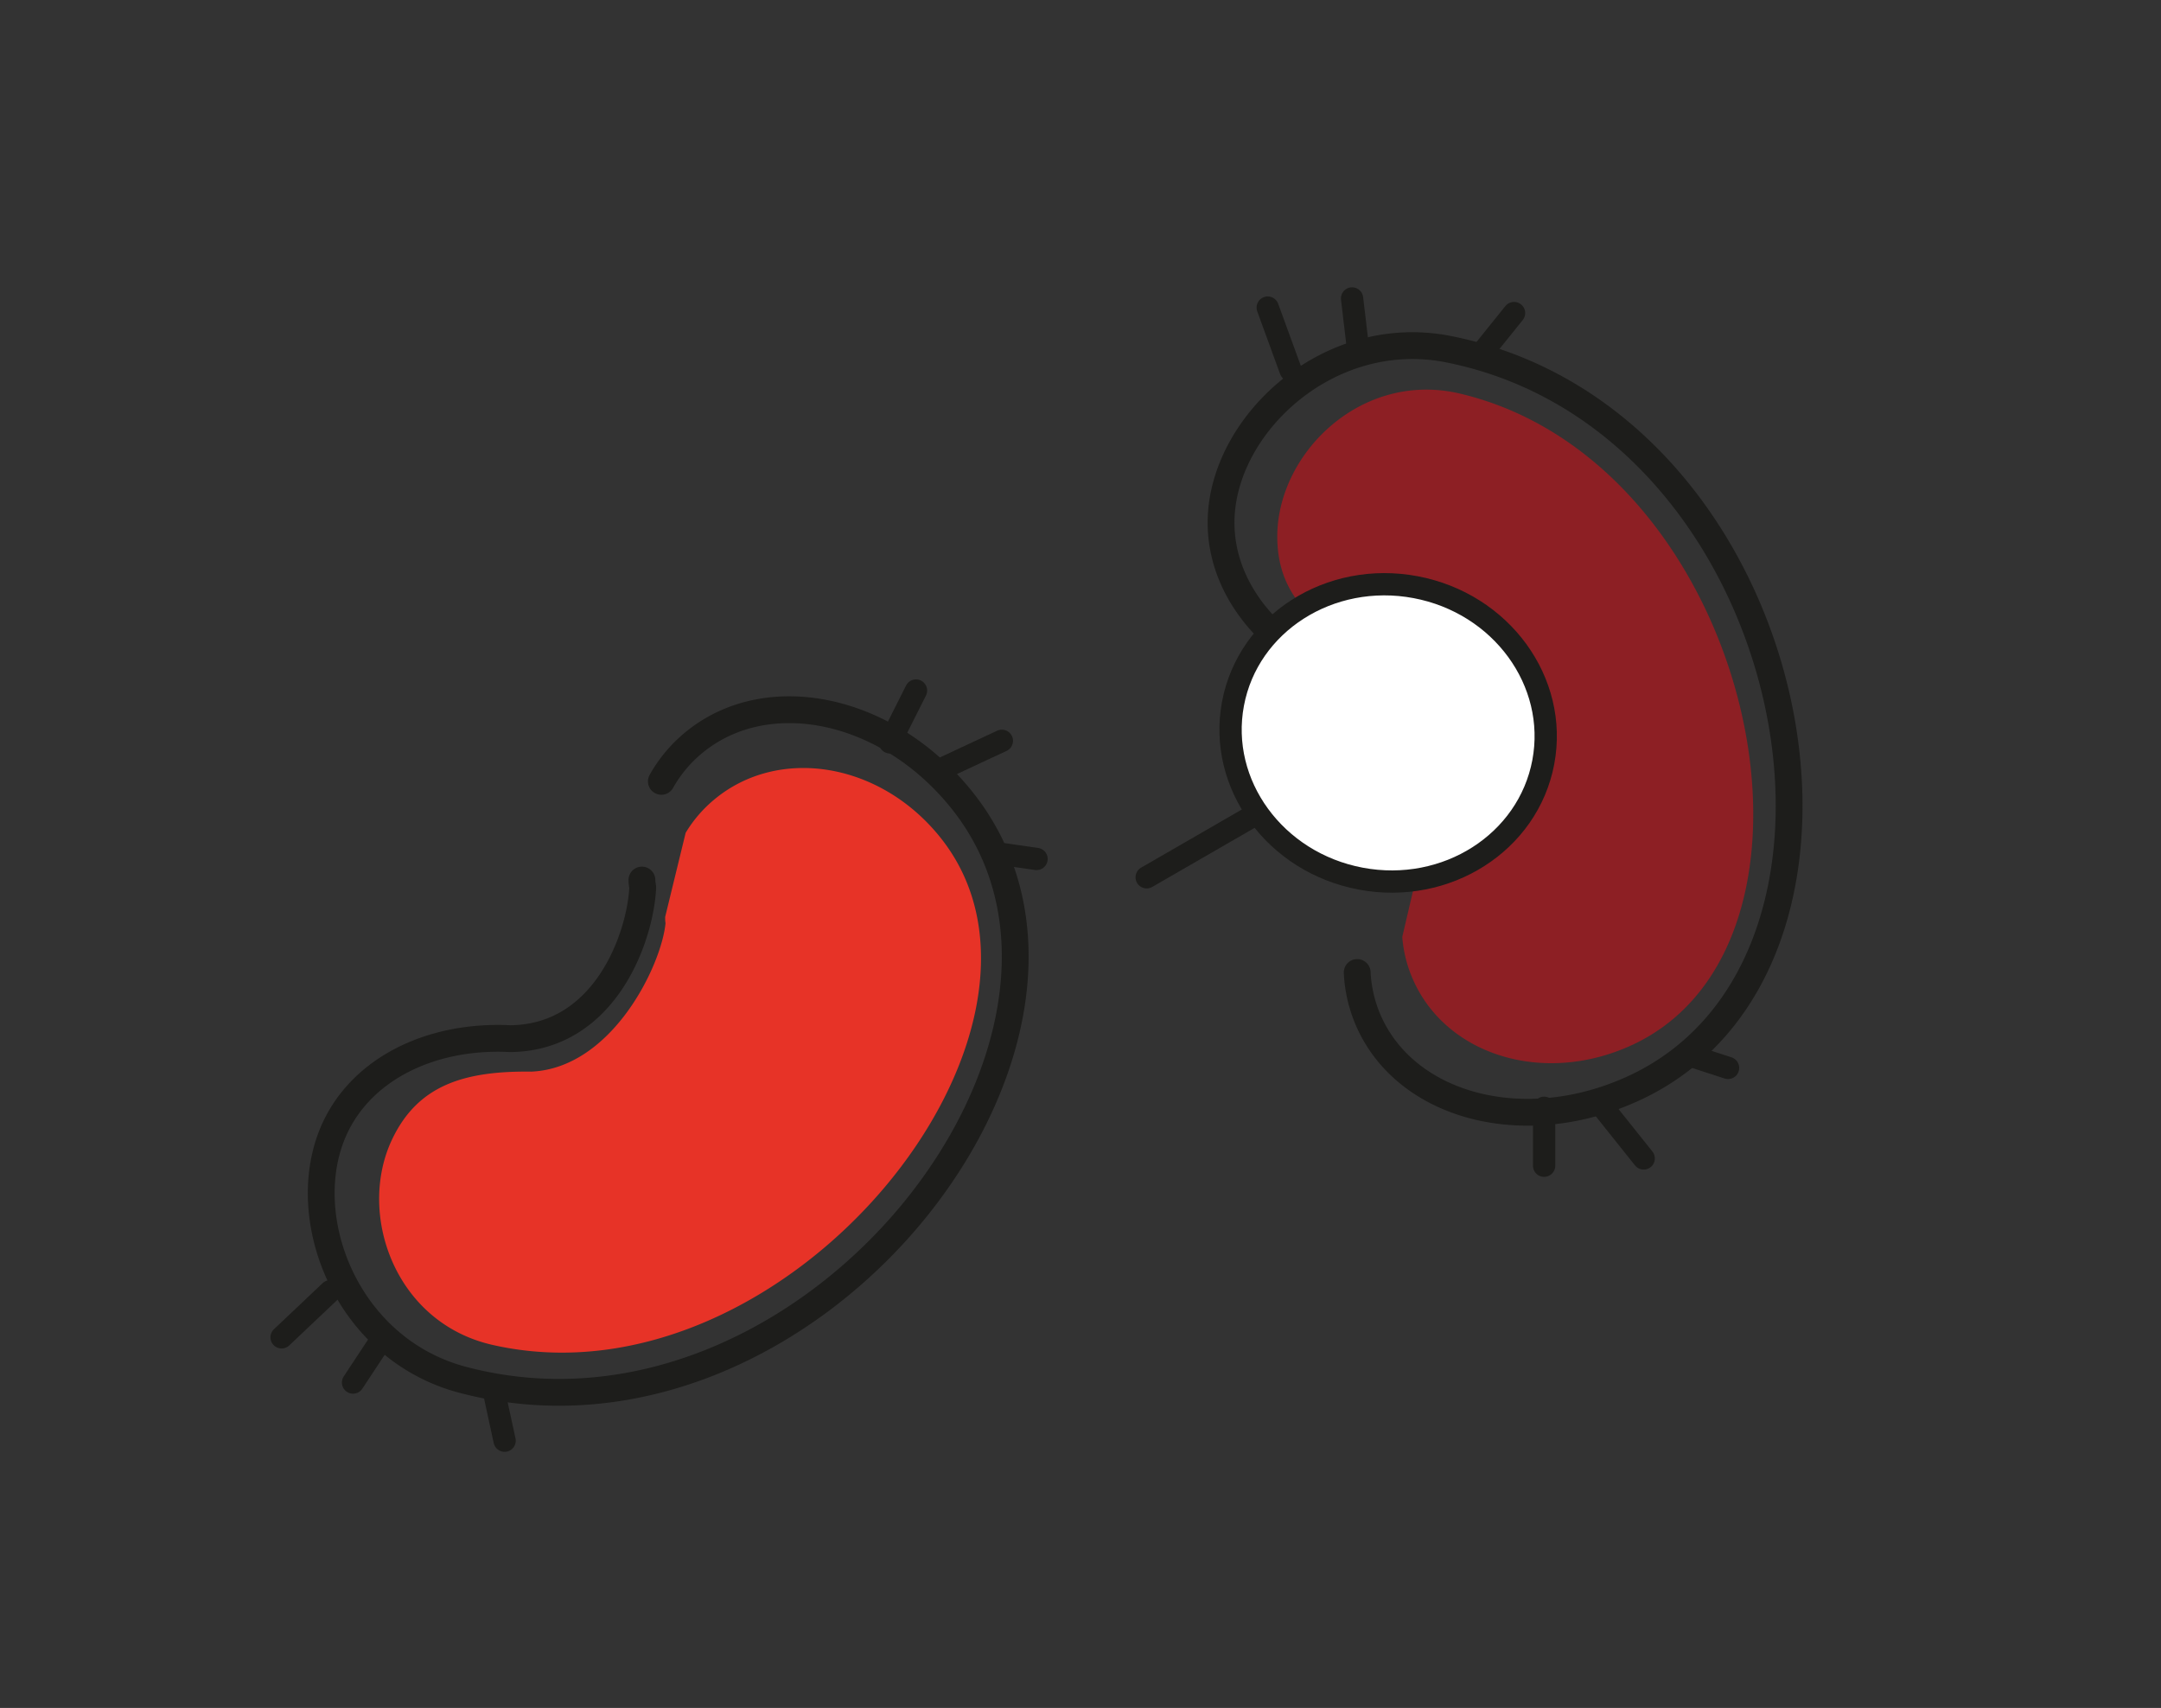 <svg id="Calque_1" data-name="Calque 1" xmlns="http://www.w3.org/2000/svg" viewBox="0 0 291 230"><rect x="0" y="0" width="291" height="230" fill="#333333" stroke="none"/><defs><style>.cls-1,.cls-2{fill:none;}.cls-1,.cls-2,.cls-5{stroke:#1d1d1b;stroke-linecap:round;}.cls-1,.cls-5{stroke-miterlimit:10;stroke-width:3px;}.cls-2{stroke-linejoin:round;stroke-width:3.61px;}.cls-3{fill:#e73327;}.cls-4{fill:#8d1f24;}.cls-5{fill:#fff;}</style></defs><line class="cls-1" x1="169.43" y1="109.47" x2="154.41" y2="118.14"/><line class="cls-1" x1="67.95" y1="194.01" x2="66.59" y2="187.74"/><line class="cls-1" x1="139.58" y1="115.67" x2="133.95" y2="114.86"/><line class="cls-1" x1="134.91" y1="99.76" x2="127.09" y2="103.41"/><line class="cls-1" x1="123.35" y1="92.99" x2="119.84" y2="99.97"/><line class="cls-1" x1="37.92" y1="180.09" x2="44.48" y2="173.88"/><line class="cls-1" x1="47.54" y1="186.18" x2="51.63" y2="179.98"/><path class="cls-2" d="M86.44,118.51c0,.33.06.66.11,1-.31,6.61-5,20.22-17.83,20.36-10.58-.54-20.06,4-23.76,12.35-5.15,11.62,1.6,29.41,17.31,33.58,46.95,12.45,92.47-46.63,67.23-78.09-10.1-12.6-26.36-15.82-36.16-7.63a18.44,18.44,0,0,0-4.28,5.14"/><path class="cls-3" d="M126.74,112.92c-8.13-10.3-21.88-12.49-30.56-5.25a17.59,17.59,0,0,0-3.85,4.48l-2.76,11.33c0,.27,0,.55.05.83-.52,5.6-7.14,19.5-18.05,20-9-.11-15.22,1.78-18.71,9-4.85,10,.22,24.8,13.46,27.8C105.9,190.1,147.05,138.68,126.74,112.92Z"/><line class="cls-1" x1="203.88" y1="42.16" x2="199.84" y2="47.18"/><line class="cls-1" x1="232.7" y1="143.81" x2="227.28" y2="142.05"/><line class="cls-1" x1="221.34" y1="156" x2="215.98" y2="149.29"/><line class="cls-1" x1="207.93" y1="156.98" x2="207.93" y2="149.18"/><line class="cls-1" x1="170.71" y1="41.42" x2="173.79" y2="49.86"/><line class="cls-1" x1="182.07" y1="40.19" x2="182.94" y2="47.54"/><path class="cls-2" d="M186.39,117.89l.54-.83c2.7-6.06,4.6-20.33-6.78-26.07-9.72-4.18-16.16-12.39-15.7-21.52.63-12.66,14.69-25.62,30.64-22.44,47.65,9.49,61.77,82.4,25,99.48-14.72,6.83-30.73,2.57-35.82-9.07a18.45,18.45,0,0,1-1.51-6.48"/><path class="cls-4" d="M220,140.62c-11.93,5.65-25.23,1.57-29.74-8.74a17.5,17.5,0,0,1-1.43-5.71l2.65-11.35q.19-.36.42-.72c2-5.24,2.4-20.6-7.13-25.88C176.62,84.35,171.9,79.93,172,72c.16-11.07,11.38-22.1,24.59-19C236.1,62.35,249.76,126.48,220,140.62Z"/><ellipse class="cls-5" cx="186.94" cy="98.71" rx="19.97" ry="21.26" transform="translate(55.34 264.15) rotate(-79.34)"/></svg>
